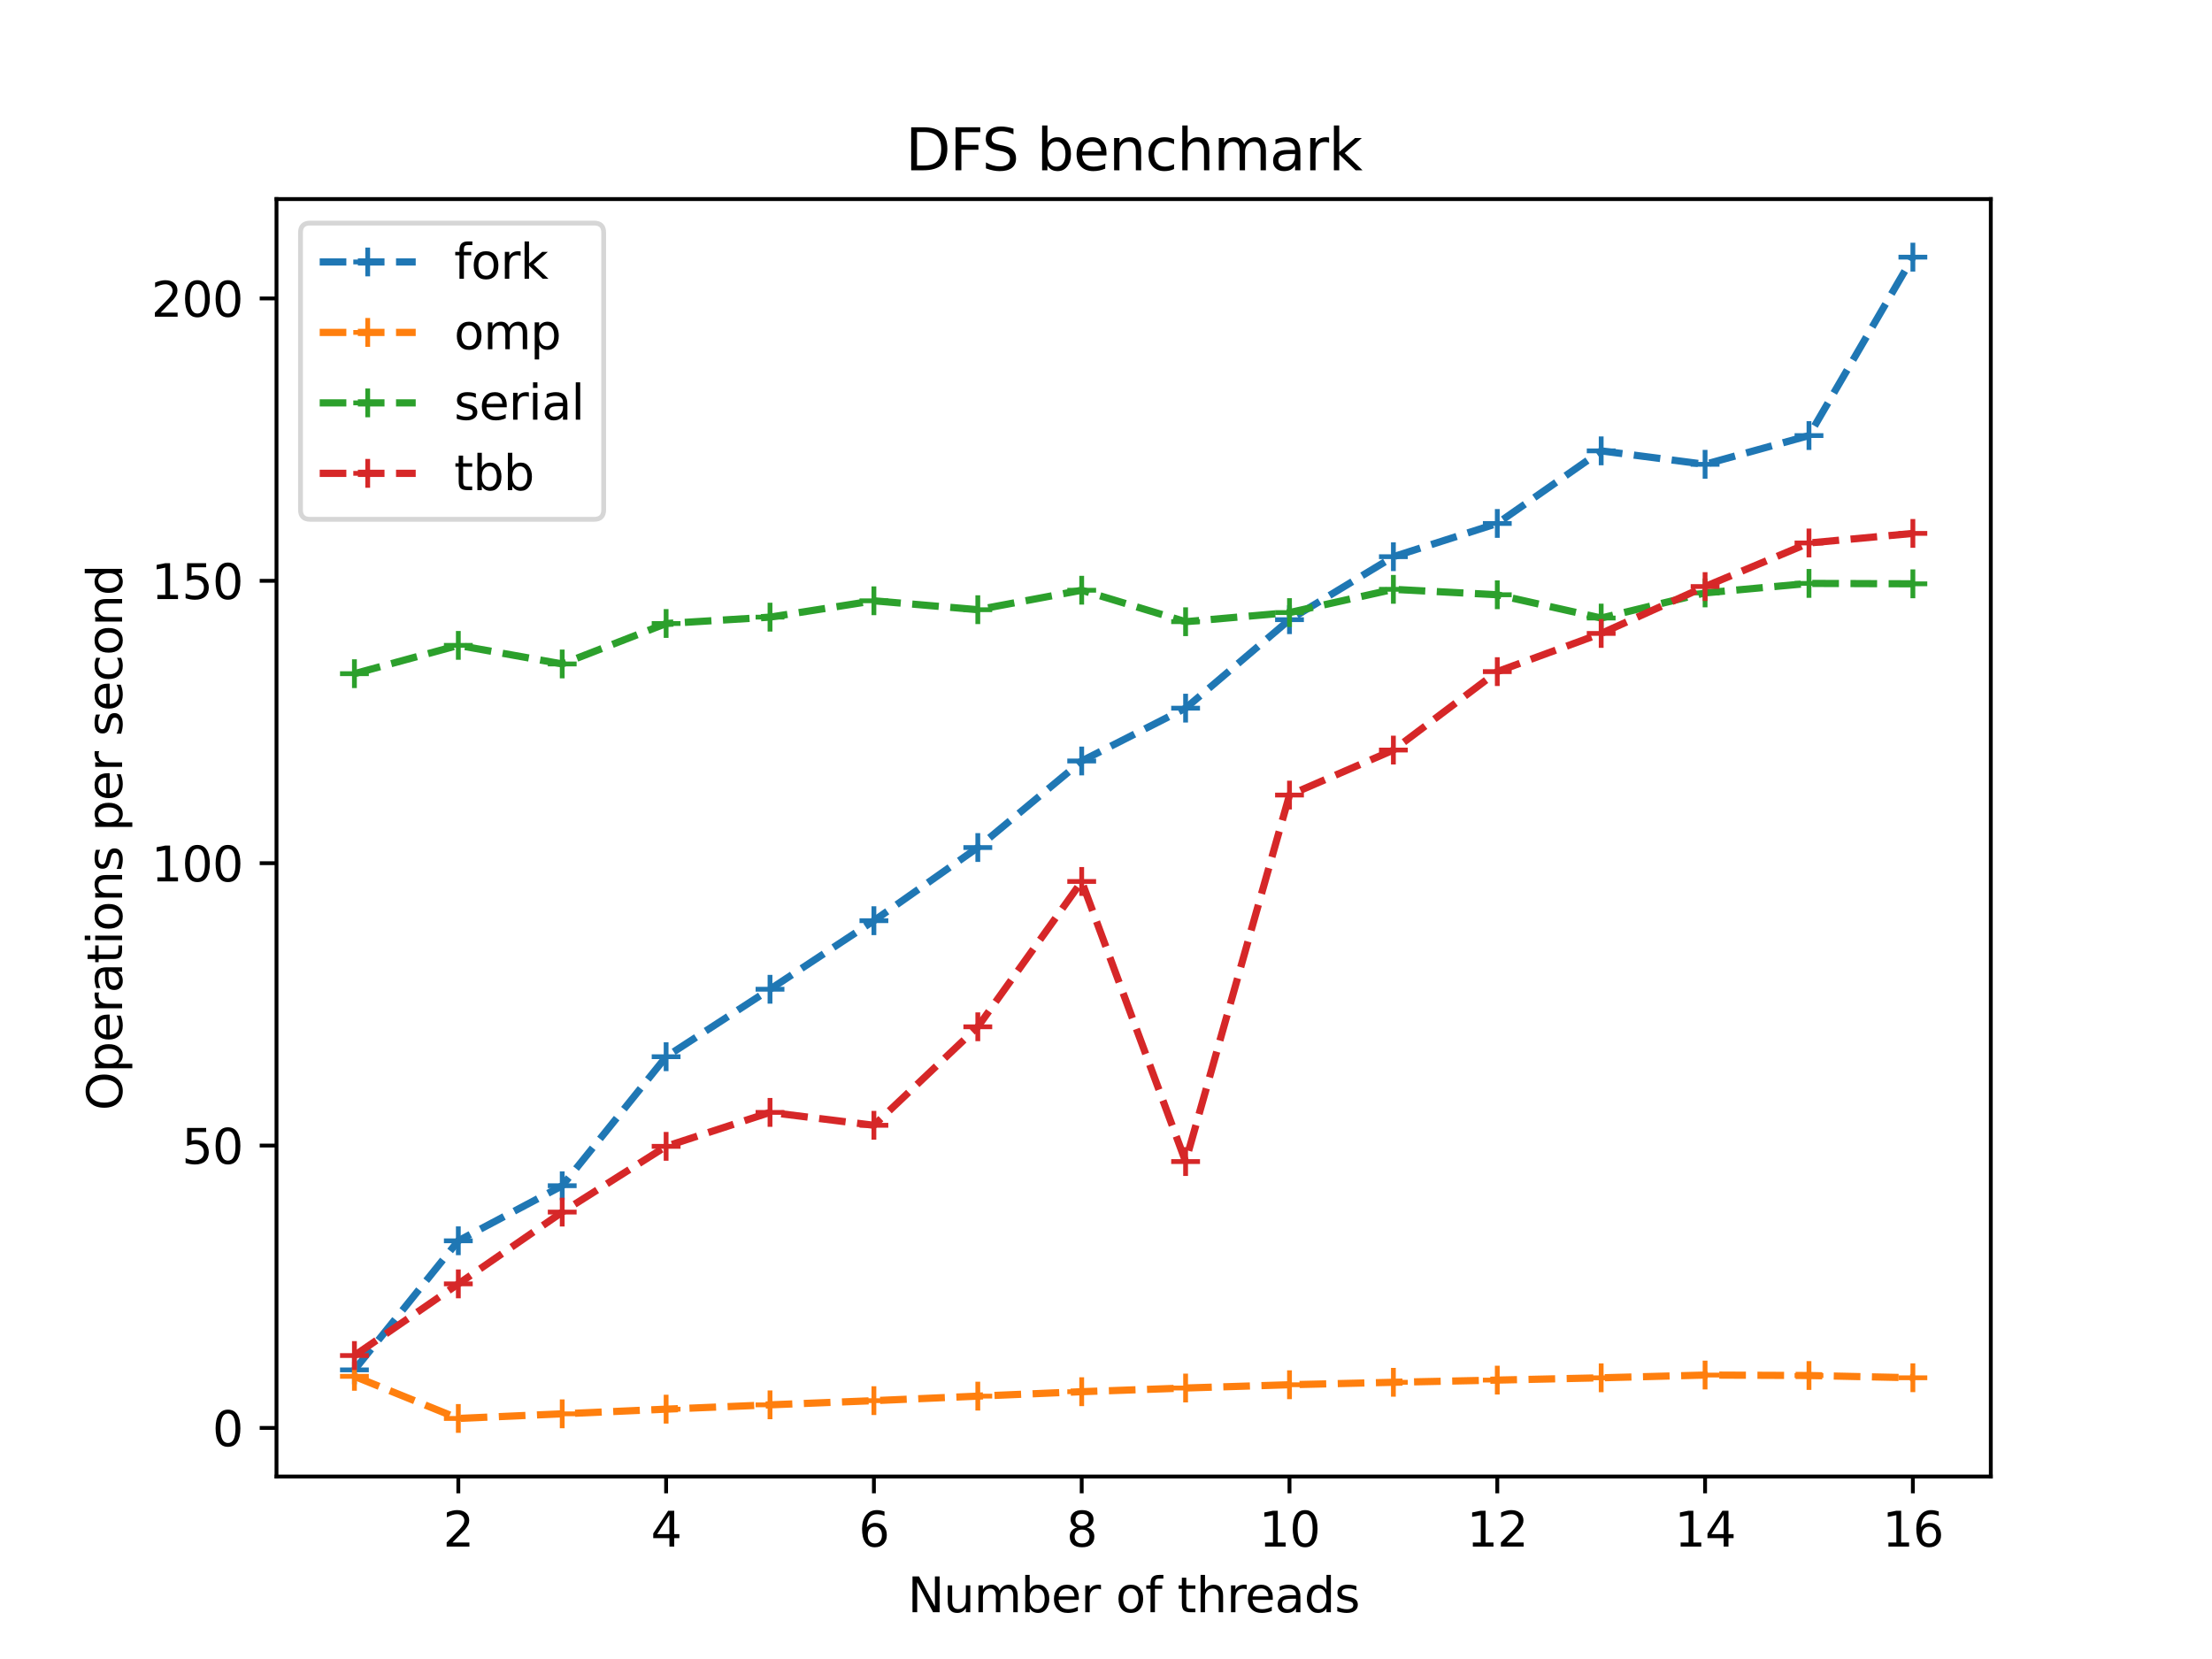 <svg xmlns="http://www.w3.org/2000/svg" xmlns:xlink="http://www.w3.org/1999/xlink" width="614.4" height="460.8" version="1.1" viewBox="0 0 460.8 345.6"><defs><style type="text/css">*{stroke-linejoin:round;stroke-linecap:butt}</style></defs><g id="figure_1"><g id="patch_1"><path d="M 0 345.6 L 460.8 345.6 L 460.8 0 L 0 0 z" style="fill:#fff"/></g><g id="axes_1"><g id="patch_2"><path d="M 57.6 307.584 L 414.72 307.584 L 414.72 41.472 L 57.6 41.472 z" style="fill:#fff"/></g><g id="matplotlib.axis_1"><g id="xtick_1"><g id="line2d_1"><defs><path id="m6983fdf4ad" d="M 0 0 L 0 3.5" style="stroke:#000;stroke-width:.8"/></defs><g><use x="95.476" y="307.584" xlink:href="#m6983fdf4ad" style="stroke:#000;stroke-width:.8"/></g></g><g id="text_1"><g transform="translate(92.295 322.182) scale(0.1 -0.1)"><defs><path id="DejaVuSans-32" d="M 1228 531 L 3431 531 L 3431 0 L 469 0 L 469 531 Q 828 903 1448 1529 Q 2069 2156 2228 2338 Q 2531 2678 2651 2914 Q 2772 3150 2772 3378 Q 2772 3750 2511 3984 Q 2250 4219 1831 4219 Q 1534 4219 1204 4116 Q 875 4013 500 3803 L 500 4441 Q 881 4594 1212 4672 Q 1544 4750 1819 4750 Q 2544 4750 2975 4387 Q 3406 4025 3406 3419 Q 3406 3131 3298 2873 Q 3191 2616 2906 2266 Q 2828 2175 2409 1742 Q 1991 1309 1228 531 z" transform="scale(0.016)"/></defs><use xlink:href="#DejaVuSans-32"/></g></g></g><g id="xtick_2"><g id="line2d_2"><g><use x="138.764" y="307.584" xlink:href="#m6983fdf4ad" style="stroke:#000;stroke-width:.8"/></g></g><g id="text_2"><g transform="translate(135.582 322.182) scale(0.1 -0.1)"><defs><path id="DejaVuSans-34" d="M 2419 4116 L 825 1625 L 2419 1625 L 2419 4116 z M 2253 4666 L 3047 4666 L 3047 1625 L 3713 1625 L 3713 1100 L 3047 1100 L 3047 0 L 2419 0 L 2419 1100 L 313 1100 L 313 1709 L 2253 4666 z" transform="scale(0.016)"/></defs><use xlink:href="#DejaVuSans-34"/></g></g></g><g id="xtick_3"><g id="line2d_3"><g><use x="182.051" y="307.584" xlink:href="#m6983fdf4ad" style="stroke:#000;stroke-width:.8"/></g></g><g id="text_3"><g transform="translate(178.87 322.182) scale(0.1 -0.1)"><defs><path id="DejaVuSans-36" d="M 2113 2584 Q 1688 2584 1439 2293 Q 1191 2003 1191 1497 Q 1191 994 1439 701 Q 1688 409 2113 409 Q 2538 409 2786 701 Q 3034 994 3034 1497 Q 3034 2003 2786 2293 Q 2538 2584 2113 2584 z M 3366 4563 L 3366 3988 Q 3128 4100 2886 4159 Q 2644 4219 2406 4219 Q 1781 4219 1451 3797 Q 1122 3375 1075 2522 Q 1259 2794 1537 2939 Q 1816 3084 2150 3084 Q 2853 3084 3261 2657 Q 3669 2231 3669 1497 Q 3669 778 3244 343 Q 2819 -91 2113 -91 Q 1303 -91 875 529 Q 447 1150 447 2328 Q 447 3434 972 4092 Q 1497 4750 2381 4750 Q 2619 4750 2861 4703 Q 3103 4656 3366 4563 z" transform="scale(0.016)"/></defs><use xlink:href="#DejaVuSans-36"/></g></g></g><g id="xtick_4"><g id="line2d_4"><g><use x="225.338" y="307.584" xlink:href="#m6983fdf4ad" style="stroke:#000;stroke-width:.8"/></g></g><g id="text_4"><g transform="translate(222.157 322.182) scale(0.1 -0.1)"><defs><path id="DejaVuSans-38" d="M 2034 2216 Q 1584 2216 1326 1975 Q 1069 1734 1069 1313 Q 1069 891 1326 650 Q 1584 409 2034 409 Q 2484 409 2743 651 Q 3003 894 3003 1313 Q 3003 1734 2745 1975 Q 2488 2216 2034 2216 z M 1403 2484 Q 997 2584 770 2862 Q 544 3141 544 3541 Q 544 4100 942 4425 Q 1341 4750 2034 4750 Q 2731 4750 3128 4425 Q 3525 4100 3525 3541 Q 3525 3141 3298 2862 Q 3072 2584 2669 2484 Q 3125 2378 3379 2068 Q 3634 1759 3634 1313 Q 3634 634 3220 271 Q 2806 -91 2034 -91 Q 1263 -91 848 271 Q 434 634 434 1313 Q 434 1759 690 2068 Q 947 2378 1403 2484 z M 1172 3481 Q 1172 3119 1398 2916 Q 1625 2713 2034 2713 Q 2441 2713 2670 2916 Q 2900 3119 2900 3481 Q 2900 3844 2670 4047 Q 2441 4250 2034 4250 Q 1625 4250 1398 4047 Q 1172 3844 1172 3481 z" transform="scale(0.016)"/></defs><use xlink:href="#DejaVuSans-38"/></g></g></g><g id="xtick_5"><g id="line2d_5"><g><use x="268.625" y="307.584" xlink:href="#m6983fdf4ad" style="stroke:#000;stroke-width:.8"/></g></g><g id="text_5"><g transform="translate(262.263 322.182) scale(0.1 -0.1)"><defs><path id="DejaVuSans-31" d="M 794 531 L 1825 531 L 1825 4091 L 703 3866 L 703 4441 L 1819 4666 L 2450 4666 L 2450 531 L 3481 531 L 3481 0 L 794 0 L 794 531 z" transform="scale(0.016)"/><path id="DejaVuSans-30" d="M 2034 4250 Q 1547 4250 1301 3770 Q 1056 3291 1056 2328 Q 1056 1369 1301 889 Q 1547 409 2034 409 Q 2525 409 2770 889 Q 3016 1369 3016 2328 Q 3016 3291 2770 3770 Q 2525 4250 2034 4250 z M 2034 4750 Q 2819 4750 3233 4129 Q 3647 3509 3647 2328 Q 3647 1150 3233 529 Q 2819 -91 2034 -91 Q 1250 -91 836 529 Q 422 1150 422 2328 Q 422 3509 836 4129 Q 1250 4750 2034 4750 z" transform="scale(0.016)"/></defs><use xlink:href="#DejaVuSans-31"/><use x="63.623" xlink:href="#DejaVuSans-30"/></g></g></g><g id="xtick_6"><g id="line2d_6"><g><use x="311.913" y="307.584" xlink:href="#m6983fdf4ad" style="stroke:#000;stroke-width:.8"/></g></g><g id="text_6"><g transform="translate(305.55 322.182) scale(0.1 -0.1)"><use xlink:href="#DejaVuSans-31"/><use x="63.623" xlink:href="#DejaVuSans-32"/></g></g></g><g id="xtick_7"><g id="line2d_7"><g><use x="355.2" y="307.584" xlink:href="#m6983fdf4ad" style="stroke:#000;stroke-width:.8"/></g></g><g id="text_7"><g transform="translate(348.837 322.182) scale(0.1 -0.1)"><use xlink:href="#DejaVuSans-31"/><use x="63.623" xlink:href="#DejaVuSans-34"/></g></g></g><g id="xtick_8"><g id="line2d_8"><g><use x="398.487" y="307.584" xlink:href="#m6983fdf4ad" style="stroke:#000;stroke-width:.8"/></g></g><g id="text_8"><g transform="translate(392.125 322.182) scale(0.1 -0.1)"><use xlink:href="#DejaVuSans-31"/><use x="63.623" xlink:href="#DejaVuSans-36"/></g></g></g><g id="text_9"><g transform="translate(189.085 335.861) scale(0.1 -0.1)"><defs><path id="DejaVuSans-4e" d="M 628 4666 L 1478 4666 L 3547 763 L 3547 4666 L 4159 4666 L 4159 0 L 3309 0 L 1241 3903 L 1241 0 L 628 0 L 628 4666 z" transform="scale(0.016)"/><path id="DejaVuSans-75" d="M 544 1381 L 544 3500 L 1119 3500 L 1119 1403 Q 1119 906 1312 657 Q 1506 409 1894 409 Q 2359 409 2629 706 Q 2900 1003 2900 1516 L 2900 3500 L 3475 3500 L 3475 0 L 2900 0 L 2900 538 Q 2691 219 2414 64 Q 2138 -91 1772 -91 Q 1169 -91 856 284 Q 544 659 544 1381 z M 1991 3584 L 1991 3584 z" transform="scale(0.016)"/><path id="DejaVuSans-6d" d="M 3328 2828 Q 3544 3216 3844 3400 Q 4144 3584 4550 3584 Q 5097 3584 5394 3201 Q 5691 2819 5691 2113 L 5691 0 L 5113 0 L 5113 2094 Q 5113 2597 4934 2840 Q 4756 3084 4391 3084 Q 3944 3084 3684 2787 Q 3425 2491 3425 1978 L 3425 0 L 2847 0 L 2847 2094 Q 2847 2600 2669 2842 Q 2491 3084 2119 3084 Q 1678 3084 1418 2786 Q 1159 2488 1159 1978 L 1159 0 L 581 0 L 581 3500 L 1159 3500 L 1159 2956 Q 1356 3278 1631 3431 Q 1906 3584 2284 3584 Q 2666 3584 2933 3390 Q 3200 3197 3328 2828 z" transform="scale(0.016)"/><path id="DejaVuSans-62" d="M 3116 1747 Q 3116 2381 2855 2742 Q 2594 3103 2138 3103 Q 1681 3103 1420 2742 Q 1159 2381 1159 1747 Q 1159 1113 1420 752 Q 1681 391 2138 391 Q 2594 391 2855 752 Q 3116 1113 3116 1747 z M 1159 2969 Q 1341 3281 1617 3432 Q 1894 3584 2278 3584 Q 2916 3584 3314 3078 Q 3713 2572 3713 1747 Q 3713 922 3314 415 Q 2916 -91 2278 -91 Q 1894 -91 1617 61 Q 1341 213 1159 525 L 1159 0 L 581 0 L 581 4863 L 1159 4863 L 1159 2969 z" transform="scale(0.016)"/><path id="DejaVuSans-65" d="M 3597 1894 L 3597 1613 L 953 1613 Q 991 1019 1311 708 Q 1631 397 2203 397 Q 2534 397 2845 478 Q 3156 559 3463 722 L 3463 178 Q 3153 47 2828 -22 Q 2503 -91 2169 -91 Q 1331 -91 842 396 Q 353 884 353 1716 Q 353 2575 817 3079 Q 1281 3584 2069 3584 Q 2775 3584 3186 3129 Q 3597 2675 3597 1894 z M 3022 2063 Q 3016 2534 2758 2815 Q 2500 3097 2075 3097 Q 1594 3097 1305 2825 Q 1016 2553 972 2059 L 3022 2063 z" transform="scale(0.016)"/><path id="DejaVuSans-72" d="M 2631 2963 Q 2534 3019 2420 3045 Q 2306 3072 2169 3072 Q 1681 3072 1420 2755 Q 1159 2438 1159 1844 L 1159 0 L 581 0 L 581 3500 L 1159 3500 L 1159 2956 Q 1341 3275 1631 3429 Q 1922 3584 2338 3584 Q 2397 3584 2469 3576 Q 2541 3569 2628 3553 L 2631 2963 z" transform="scale(0.016)"/><path id="DejaVuSans-20" transform="scale(0.016)"/><path id="DejaVuSans-6f" d="M 1959 3097 Q 1497 3097 1228 2736 Q 959 2375 959 1747 Q 959 1119 1226 758 Q 1494 397 1959 397 Q 2419 397 2687 759 Q 2956 1122 2956 1747 Q 2956 2369 2687 2733 Q 2419 3097 1959 3097 z M 1959 3584 Q 2709 3584 3137 3096 Q 3566 2609 3566 1747 Q 3566 888 3137 398 Q 2709 -91 1959 -91 Q 1206 -91 779 398 Q 353 888 353 1747 Q 353 2609 779 3096 Q 1206 3584 1959 3584 z" transform="scale(0.016)"/><path id="DejaVuSans-66" d="M 2375 4863 L 2375 4384 L 1825 4384 Q 1516 4384 1395 4259 Q 1275 4134 1275 3809 L 1275 3500 L 2222 3500 L 2222 3053 L 1275 3053 L 1275 0 L 697 0 L 697 3053 L 147 3053 L 147 3500 L 697 3500 L 697 3744 Q 697 4328 969 4595 Q 1241 4863 1831 4863 L 2375 4863 z" transform="scale(0.016)"/><path id="DejaVuSans-74" d="M 1172 4494 L 1172 3500 L 2356 3500 L 2356 3053 L 1172 3053 L 1172 1153 Q 1172 725 1289 603 Q 1406 481 1766 481 L 2356 481 L 2356 0 L 1766 0 Q 1100 0 847 248 Q 594 497 594 1153 L 594 3053 L 172 3053 L 172 3500 L 594 3500 L 594 4494 L 1172 4494 z" transform="scale(0.016)"/><path id="DejaVuSans-68" d="M 3513 2113 L 3513 0 L 2938 0 L 2938 2094 Q 2938 2591 2744 2837 Q 2550 3084 2163 3084 Q 1697 3084 1428 2787 Q 1159 2491 1159 1978 L 1159 0 L 581 0 L 581 4863 L 1159 4863 L 1159 2956 Q 1366 3272 1645 3428 Q 1925 3584 2291 3584 Q 2894 3584 3203 3211 Q 3513 2838 3513 2113 z" transform="scale(0.016)"/><path id="DejaVuSans-61" d="M 2194 1759 Q 1497 1759 1228 1600 Q 959 1441 959 1056 Q 959 750 1161 570 Q 1363 391 1709 391 Q 2188 391 2477 730 Q 2766 1069 2766 1631 L 2766 1759 L 2194 1759 z M 3341 1997 L 3341 0 L 2766 0 L 2766 531 Q 2569 213 2275 61 Q 1981 -91 1556 -91 Q 1019 -91 701 211 Q 384 513 384 1019 Q 384 1609 779 1909 Q 1175 2209 1959 2209 L 2766 2209 L 2766 2266 Q 2766 2663 2505 2880 Q 2244 3097 1772 3097 Q 1472 3097 1187 3025 Q 903 2953 641 2809 L 641 3341 Q 956 3463 1253 3523 Q 1550 3584 1831 3584 Q 2591 3584 2966 3190 Q 3341 2797 3341 1997 z" transform="scale(0.016)"/><path id="DejaVuSans-64" d="M 2906 2969 L 2906 4863 L 3481 4863 L 3481 0 L 2906 0 L 2906 525 Q 2725 213 2448 61 Q 2172 -91 1784 -91 Q 1150 -91 751 415 Q 353 922 353 1747 Q 353 2572 751 3078 Q 1150 3584 1784 3584 Q 2172 3584 2448 3432 Q 2725 3281 2906 2969 z M 947 1747 Q 947 1113 1208 752 Q 1469 391 1925 391 Q 2381 391 2643 752 Q 2906 1113 2906 1747 Q 2906 2381 2643 2742 Q 2381 3103 1925 3103 Q 1469 3103 1208 2742 Q 947 2381 947 1747 z" transform="scale(0.016)"/><path id="DejaVuSans-73" d="M 2834 3397 L 2834 2853 Q 2591 2978 2328 3040 Q 2066 3103 1784 3103 Q 1356 3103 1142 2972 Q 928 2841 928 2578 Q 928 2378 1081 2264 Q 1234 2150 1697 2047 L 1894 2003 Q 2506 1872 2764 1633 Q 3022 1394 3022 966 Q 3022 478 2636 193 Q 2250 -91 1575 -91 Q 1294 -91 989 -36 Q 684 19 347 128 L 347 722 Q 666 556 975 473 Q 1284 391 1588 391 Q 1994 391 2212 530 Q 2431 669 2431 922 Q 2431 1156 2273 1281 Q 2116 1406 1581 1522 L 1381 1569 Q 847 1681 609 1914 Q 372 2147 372 2553 Q 372 3047 722 3315 Q 1072 3584 1716 3584 Q 2034 3584 2315 3537 Q 2597 3491 2834 3397 z" transform="scale(0.016)"/></defs><use xlink:href="#DejaVuSans-4e"/><use x="74.805" xlink:href="#DejaVuSans-75"/><use x="138.184" xlink:href="#DejaVuSans-6d"/><use x="235.596" xlink:href="#DejaVuSans-62"/><use x="299.072" xlink:href="#DejaVuSans-65"/><use x="360.596" xlink:href="#DejaVuSans-72"/><use x="401.709" xlink:href="#DejaVuSans-20"/><use x="433.496" xlink:href="#DejaVuSans-6f"/><use x="494.678" xlink:href="#DejaVuSans-66"/><use x="529.883" xlink:href="#DejaVuSans-20"/><use x="561.67" xlink:href="#DejaVuSans-74"/><use x="600.879" xlink:href="#DejaVuSans-68"/><use x="664.258" xlink:href="#DejaVuSans-72"/><use x="703.121" xlink:href="#DejaVuSans-65"/><use x="764.645" xlink:href="#DejaVuSans-61"/><use x="825.924" xlink:href="#DejaVuSans-64"/><use x="889.4" xlink:href="#DejaVuSans-73"/></g></g></g><g id="matplotlib.axis_2"><g id="ytick_1"><g id="line2d_9"><defs><path id="maa2b0a108e" d="M 0 0 L -3.5 0" style="stroke:#000;stroke-width:.8"/></defs><g><use x="57.6" y="297.457" xlink:href="#maa2b0a108e" style="stroke:#000;stroke-width:.8"/></g></g><g id="text_10"><g transform="translate(44.237 301.257) scale(0.1 -0.1)"><use xlink:href="#DejaVuSans-30"/></g></g></g><g id="ytick_2"><g id="line2d_10"><g><use x="57.6" y="238.636" xlink:href="#maa2b0a108e" style="stroke:#000;stroke-width:.8"/></g></g><g id="text_11"><g transform="translate(37.875 242.435) scale(0.1 -0.1)"><defs><path id="DejaVuSans-35" d="M 691 4666 L 3169 4666 L 3169 4134 L 1269 4134 L 1269 2991 Q 1406 3038 1543 3061 Q 1681 3084 1819 3084 Q 2600 3084 3056 2656 Q 3513 2228 3513 1497 Q 3513 744 3044 326 Q 2575 -91 1722 -91 Q 1428 -91 1123 -41 Q 819 9 494 109 L 494 744 Q 775 591 1075 516 Q 1375 441 1709 441 Q 2250 441 2565 725 Q 2881 1009 2881 1497 Q 2881 1984 2565 2268 Q 2250 2553 1709 2553 Q 1456 2553 1204 2497 Q 953 2441 691 2322 L 691 4666 z" transform="scale(0.016)"/></defs><use xlink:href="#DejaVuSans-35"/><use x="63.623" xlink:href="#DejaVuSans-30"/></g></g></g><g id="ytick_3"><g id="line2d_11"><g><use x="57.6" y="179.814" xlink:href="#maa2b0a108e" style="stroke:#000;stroke-width:.8"/></g></g><g id="text_12"><g transform="translate(31.512 183.613) scale(0.1 -0.1)"><use xlink:href="#DejaVuSans-31"/><use x="63.623" xlink:href="#DejaVuSans-30"/><use x="127.246" xlink:href="#DejaVuSans-30"/></g></g></g><g id="ytick_4"><g id="line2d_12"><g><use x="57.6" y="120.993" xlink:href="#maa2b0a108e" style="stroke:#000;stroke-width:.8"/></g></g><g id="text_13"><g transform="translate(31.512 124.792) scale(0.1 -0.1)"><use xlink:href="#DejaVuSans-31"/><use x="63.623" xlink:href="#DejaVuSans-35"/><use x="127.246" xlink:href="#DejaVuSans-30"/></g></g></g><g id="ytick_5"><g id="line2d_13"><g><use x="57.6" y="62.171" xlink:href="#maa2b0a108e" style="stroke:#000;stroke-width:.8"/></g></g><g id="text_14"><g transform="translate(31.512 65.97) scale(0.1 -0.1)"><use xlink:href="#DejaVuSans-32"/><use x="63.623" xlink:href="#DejaVuSans-30"/><use x="127.246" xlink:href="#DejaVuSans-30"/></g></g></g><g id="text_15"><g transform="translate(25.433 231.333) rotate(-90) scale(0.1 -0.1)"><defs><path id="DejaVuSans-4f" d="M 2522 4238 Q 1834 4238 1429 3725 Q 1025 3213 1025 2328 Q 1025 1447 1429 934 Q 1834 422 2522 422 Q 3209 422 3611 934 Q 4013 1447 4013 2328 Q 4013 3213 3611 3725 Q 3209 4238 2522 4238 z M 2522 4750 Q 3503 4750 4090 4092 Q 4678 3434 4678 2328 Q 4678 1225 4090 567 Q 3503 -91 2522 -91 Q 1538 -91 948 565 Q 359 1222 359 2328 Q 359 3434 948 4092 Q 1538 4750 2522 4750 z" transform="scale(0.016)"/><path id="DejaVuSans-70" d="M 1159 525 L 1159 -1331 L 581 -1331 L 581 3500 L 1159 3500 L 1159 2969 Q 1341 3281 1617 3432 Q 1894 3584 2278 3584 Q 2916 3584 3314 3078 Q 3713 2572 3713 1747 Q 3713 922 3314 415 Q 2916 -91 2278 -91 Q 1894 -91 1617 61 Q 1341 213 1159 525 z M 3116 1747 Q 3116 2381 2855 2742 Q 2594 3103 2138 3103 Q 1681 3103 1420 2742 Q 1159 2381 1159 1747 Q 1159 1113 1420 752 Q 1681 391 2138 391 Q 2594 391 2855 752 Q 3116 1113 3116 1747 z" transform="scale(0.016)"/><path id="DejaVuSans-69" d="M 603 3500 L 1178 3500 L 1178 0 L 603 0 L 603 3500 z M 603 4863 L 1178 4863 L 1178 4134 L 603 4134 L 603 4863 z" transform="scale(0.016)"/><path id="DejaVuSans-6e" d="M 3513 2113 L 3513 0 L 2938 0 L 2938 2094 Q 2938 2591 2744 2837 Q 2550 3084 2163 3084 Q 1697 3084 1428 2787 Q 1159 2491 1159 1978 L 1159 0 L 581 0 L 581 3500 L 1159 3500 L 1159 2956 Q 1366 3272 1645 3428 Q 1925 3584 2291 3584 Q 2894 3584 3203 3211 Q 3513 2838 3513 2113 z" transform="scale(0.016)"/><path id="DejaVuSans-63" d="M 3122 3366 L 3122 2828 Q 2878 2963 2633 3030 Q 2388 3097 2138 3097 Q 1578 3097 1268 2742 Q 959 2388 959 1747 Q 959 1106 1268 751 Q 1578 397 2138 397 Q 2388 397 2633 464 Q 2878 531 3122 666 L 3122 134 Q 2881 22 2623 -34 Q 2366 -91 2075 -91 Q 1284 -91 818 406 Q 353 903 353 1747 Q 353 2603 823 3093 Q 1294 3584 2113 3584 Q 2378 3584 2631 3529 Q 2884 3475 3122 3366 z" transform="scale(0.016)"/></defs><use xlink:href="#DejaVuSans-4f"/><use x="78.711" xlink:href="#DejaVuSans-70"/><use x="142.188" xlink:href="#DejaVuSans-65"/><use x="203.711" xlink:href="#DejaVuSans-72"/><use x="244.824" xlink:href="#DejaVuSans-61"/><use x="306.104" xlink:href="#DejaVuSans-74"/><use x="345.313" xlink:href="#DejaVuSans-69"/><use x="373.096" xlink:href="#DejaVuSans-6f"/><use x="434.277" xlink:href="#DejaVuSans-6e"/><use x="497.656" xlink:href="#DejaVuSans-73"/><use x="549.756" xlink:href="#DejaVuSans-20"/><use x="581.543" xlink:href="#DejaVuSans-70"/><use x="645.02" xlink:href="#DejaVuSans-65"/><use x="706.543" xlink:href="#DejaVuSans-72"/><use x="747.656" xlink:href="#DejaVuSans-20"/><use x="779.443" xlink:href="#DejaVuSans-73"/><use x="831.543" xlink:href="#DejaVuSans-65"/><use x="893.066" xlink:href="#DejaVuSans-63"/><use x="948.047" xlink:href="#DejaVuSans-6f"/><use x="1009.229" xlink:href="#DejaVuSans-6e"/><use x="1072.607" xlink:href="#DejaVuSans-64"/></g></g></g><g id="line2d_14"><path d="M 73.833 285.372 L 95.476 258.481 L 117.12 247.011 L 138.764 220.134 L 160.407 206.079 L 182.051 191.796 L 203.695 176.557 L 225.338 158.526 L 246.982 147.522 L 268.625 129.095 L 290.269 115.971 L 311.913 109.046 L 333.556 93.924 L 355.2 96.725 L 376.844 90.739 L 398.487 53.568" clip-path="url(#p78af3ef007)" style="fill:none;stroke-dasharray:5.55,2.4;stroke-dashoffset:0;stroke:#1f77b4;stroke-width:1.5"/><defs><path id="m81834d8ab3" d="M -3 0 L 3 0 M 0 3 L 0 -3" style="stroke:#1f77b4"/></defs><g clip-path="url(#p78af3ef007)"><use x="73.833" y="285.372" xlink:href="#m81834d8ab3" style="fill:#1f77b4;stroke:#1f77b4"/><use x="95.476" y="258.481" xlink:href="#m81834d8ab3" style="fill:#1f77b4;stroke:#1f77b4"/><use x="117.12" y="247.011" xlink:href="#m81834d8ab3" style="fill:#1f77b4;stroke:#1f77b4"/><use x="138.764" y="220.134" xlink:href="#m81834d8ab3" style="fill:#1f77b4;stroke:#1f77b4"/><use x="160.407" y="206.079" xlink:href="#m81834d8ab3" style="fill:#1f77b4;stroke:#1f77b4"/><use x="182.051" y="191.796" xlink:href="#m81834d8ab3" style="fill:#1f77b4;stroke:#1f77b4"/><use x="203.695" y="176.557" xlink:href="#m81834d8ab3" style="fill:#1f77b4;stroke:#1f77b4"/><use x="225.338" y="158.526" xlink:href="#m81834d8ab3" style="fill:#1f77b4;stroke:#1f77b4"/><use x="246.982" y="147.522" xlink:href="#m81834d8ab3" style="fill:#1f77b4;stroke:#1f77b4"/><use x="268.625" y="129.095" xlink:href="#m81834d8ab3" style="fill:#1f77b4;stroke:#1f77b4"/><use x="290.269" y="115.971" xlink:href="#m81834d8ab3" style="fill:#1f77b4;stroke:#1f77b4"/><use x="311.913" y="109.046" xlink:href="#m81834d8ab3" style="fill:#1f77b4;stroke:#1f77b4"/><use x="333.556" y="93.924" xlink:href="#m81834d8ab3" style="fill:#1f77b4;stroke:#1f77b4"/><use x="355.2" y="96.725" xlink:href="#m81834d8ab3" style="fill:#1f77b4;stroke:#1f77b4"/><use x="376.844" y="90.739" xlink:href="#m81834d8ab3" style="fill:#1f77b4;stroke:#1f77b4"/><use x="398.487" y="53.568" xlink:href="#m81834d8ab3" style="fill:#1f77b4;stroke:#1f77b4"/></g></g><g id="line2d_15"><path d="M 73.833 286.716 L 95.476 295.488 L 117.12 294.524 L 138.764 293.554 L 160.407 292.653 L 182.051 291.782 L 203.695 290.84 L 225.338 289.916 L 246.982 289.147 L 268.625 288.468 L 290.269 287.955 L 311.913 287.498 L 333.556 287.022 L 355.2 286.449 L 376.844 286.544 L 398.487 287.013" clip-path="url(#p78af3ef007)" style="fill:none;stroke-dasharray:5.55,2.4;stroke-dashoffset:0;stroke:#ff7f0e;stroke-width:1.5"/><defs><path id="m65d3243373" d="M -3 0 L 3 0 M 0 3 L 0 -3" style="stroke:#ff7f0e"/></defs><g clip-path="url(#p78af3ef007)"><use x="73.833" y="286.716" xlink:href="#m65d3243373" style="fill:#ff7f0e;stroke:#ff7f0e"/><use x="95.476" y="295.488" xlink:href="#m65d3243373" style="fill:#ff7f0e;stroke:#ff7f0e"/><use x="117.12" y="294.524" xlink:href="#m65d3243373" style="fill:#ff7f0e;stroke:#ff7f0e"/><use x="138.764" y="293.554" xlink:href="#m65d3243373" style="fill:#ff7f0e;stroke:#ff7f0e"/><use x="160.407" y="292.653" xlink:href="#m65d3243373" style="fill:#ff7f0e;stroke:#ff7f0e"/><use x="182.051" y="291.782" xlink:href="#m65d3243373" style="fill:#ff7f0e;stroke:#ff7f0e"/><use x="203.695" y="290.84" xlink:href="#m65d3243373" style="fill:#ff7f0e;stroke:#ff7f0e"/><use x="225.338" y="289.916" xlink:href="#m65d3243373" style="fill:#ff7f0e;stroke:#ff7f0e"/><use x="246.982" y="289.147" xlink:href="#m65d3243373" style="fill:#ff7f0e;stroke:#ff7f0e"/><use x="268.625" y="288.468" xlink:href="#m65d3243373" style="fill:#ff7f0e;stroke:#ff7f0e"/><use x="290.269" y="287.955" xlink:href="#m65d3243373" style="fill:#ff7f0e;stroke:#ff7f0e"/><use x="311.913" y="287.498" xlink:href="#m65d3243373" style="fill:#ff7f0e;stroke:#ff7f0e"/><use x="333.556" y="287.022" xlink:href="#m65d3243373" style="fill:#ff7f0e;stroke:#ff7f0e"/><use x="355.2" y="286.449" xlink:href="#m65d3243373" style="fill:#ff7f0e;stroke:#ff7f0e"/><use x="376.844" y="286.544" xlink:href="#m65d3243373" style="fill:#ff7f0e;stroke:#ff7f0e"/><use x="398.487" y="287.013" xlink:href="#m65d3243373" style="fill:#ff7f0e;stroke:#ff7f0e"/></g></g><g id="line2d_16"><path d="M 73.833 140.342 L 95.476 134.444 L 117.12 138.312 L 138.764 129.888 L 160.407 128.562 L 182.051 125.157 L 203.695 127.012 L 225.338 122.956 L 246.982 129.511 L 268.625 127.613 L 290.269 122.767 L 311.913 123.898 L 333.556 128.75 L 355.2 123.511 L 376.844 121.534 L 398.487 121.619" clip-path="url(#p78af3ef007)" style="fill:none;stroke-dasharray:5.55,2.4;stroke-dashoffset:0;stroke:#2ca02c;stroke-width:1.5"/><defs><path id="m9d4a162cf2" d="M -3 0 L 3 0 M 0 3 L 0 -3" style="stroke:#2ca02c"/></defs><g clip-path="url(#p78af3ef007)"><use x="73.833" y="140.342" xlink:href="#m9d4a162cf2" style="fill:#2ca02c;stroke:#2ca02c"/><use x="95.476" y="134.444" xlink:href="#m9d4a162cf2" style="fill:#2ca02c;stroke:#2ca02c"/><use x="117.12" y="138.312" xlink:href="#m9d4a162cf2" style="fill:#2ca02c;stroke:#2ca02c"/><use x="138.764" y="129.888" xlink:href="#m9d4a162cf2" style="fill:#2ca02c;stroke:#2ca02c"/><use x="160.407" y="128.562" xlink:href="#m9d4a162cf2" style="fill:#2ca02c;stroke:#2ca02c"/><use x="182.051" y="125.157" xlink:href="#m9d4a162cf2" style="fill:#2ca02c;stroke:#2ca02c"/><use x="203.695" y="127.012" xlink:href="#m9d4a162cf2" style="fill:#2ca02c;stroke:#2ca02c"/><use x="225.338" y="122.956" xlink:href="#m9d4a162cf2" style="fill:#2ca02c;stroke:#2ca02c"/><use x="246.982" y="129.511" xlink:href="#m9d4a162cf2" style="fill:#2ca02c;stroke:#2ca02c"/><use x="268.625" y="127.613" xlink:href="#m9d4a162cf2" style="fill:#2ca02c;stroke:#2ca02c"/><use x="290.269" y="122.767" xlink:href="#m9d4a162cf2" style="fill:#2ca02c;stroke:#2ca02c"/><use x="311.913" y="123.898" xlink:href="#m9d4a162cf2" style="fill:#2ca02c;stroke:#2ca02c"/><use x="333.556" y="128.75" xlink:href="#m9d4a162cf2" style="fill:#2ca02c;stroke:#2ca02c"/><use x="355.2" y="123.511" xlink:href="#m9d4a162cf2" style="fill:#2ca02c;stroke:#2ca02c"/><use x="376.844" y="121.534" xlink:href="#m9d4a162cf2" style="fill:#2ca02c;stroke:#2ca02c"/><use x="398.487" y="121.619" xlink:href="#m9d4a162cf2" style="fill:#2ca02c;stroke:#2ca02c"/></g></g><g id="line2d_17"><path d="M 73.833 282.385 L 95.476 267.456 L 117.12 252.503 L 138.764 238.804 L 160.407 231.734 L 182.051 234.417 L 203.695 213.901 L 225.338 183.626 L 246.982 241.974 L 268.625 165.626 L 290.269 156.251 L 311.913 139.911 L 333.556 131.958 L 355.2 122.188 L 376.844 113.113 L 398.487 111.118" clip-path="url(#p78af3ef007)" style="fill:none;stroke-dasharray:5.55,2.4;stroke-dashoffset:0;stroke:#d62728;stroke-width:1.5"/><defs><path id="m4cc32502cc" d="M -3 0 L 3 0 M 0 3 L 0 -3" style="stroke:#d62728"/></defs><g clip-path="url(#p78af3ef007)"><use x="73.833" y="282.385" xlink:href="#m4cc32502cc" style="fill:#d62728;stroke:#d62728"/><use x="95.476" y="267.456" xlink:href="#m4cc32502cc" style="fill:#d62728;stroke:#d62728"/><use x="117.12" y="252.503" xlink:href="#m4cc32502cc" style="fill:#d62728;stroke:#d62728"/><use x="138.764" y="238.804" xlink:href="#m4cc32502cc" style="fill:#d62728;stroke:#d62728"/><use x="160.407" y="231.734" xlink:href="#m4cc32502cc" style="fill:#d62728;stroke:#d62728"/><use x="182.051" y="234.417" xlink:href="#m4cc32502cc" style="fill:#d62728;stroke:#d62728"/><use x="203.695" y="213.901" xlink:href="#m4cc32502cc" style="fill:#d62728;stroke:#d62728"/><use x="225.338" y="183.626" xlink:href="#m4cc32502cc" style="fill:#d62728;stroke:#d62728"/><use x="246.982" y="241.974" xlink:href="#m4cc32502cc" style="fill:#d62728;stroke:#d62728"/><use x="268.625" y="165.626" xlink:href="#m4cc32502cc" style="fill:#d62728;stroke:#d62728"/><use x="290.269" y="156.251" xlink:href="#m4cc32502cc" style="fill:#d62728;stroke:#d62728"/><use x="311.913" y="139.911" xlink:href="#m4cc32502cc" style="fill:#d62728;stroke:#d62728"/><use x="333.556" y="131.958" xlink:href="#m4cc32502cc" style="fill:#d62728;stroke:#d62728"/><use x="355.2" y="122.188" xlink:href="#m4cc32502cc" style="fill:#d62728;stroke:#d62728"/><use x="376.844" y="113.113" xlink:href="#m4cc32502cc" style="fill:#d62728;stroke:#d62728"/><use x="398.487" y="111.118" xlink:href="#m4cc32502cc" style="fill:#d62728;stroke:#d62728"/></g></g><g id="patch_3"><path d="M 57.6 307.584 L 57.6 41.472" style="fill:none;stroke:#000;stroke-width:.8;stroke-linejoin:miter;stroke-linecap:square"/></g><g id="patch_4"><path d="M 414.72 307.584 L 414.72 41.472" style="fill:none;stroke:#000;stroke-width:.8;stroke-linejoin:miter;stroke-linecap:square"/></g><g id="patch_5"><path d="M 57.6 307.584 L 414.72 307.584" style="fill:none;stroke:#000;stroke-width:.8;stroke-linejoin:miter;stroke-linecap:square"/></g><g id="patch_6"><path d="M 57.6 41.472 L 414.72 41.472" style="fill:none;stroke:#000;stroke-width:.8;stroke-linejoin:miter;stroke-linecap:square"/></g><g id="text_16"><g transform="translate(188.611 35.472) scale(0.12 -0.12)"><defs><path id="DejaVuSans-44" d="M 1259 4147 L 1259 519 L 2022 519 Q 2988 519 3436 956 Q 3884 1394 3884 2338 Q 3884 3275 3436 3711 Q 2988 4147 2022 4147 L 1259 4147 z M 628 4666 L 1925 4666 Q 3281 4666 3915 4102 Q 4550 3538 4550 2338 Q 4550 1131 3912 565 Q 3275 0 1925 0 L 628 0 L 628 4666 z" transform="scale(0.016)"/><path id="DejaVuSans-46" d="M 628 4666 L 3309 4666 L 3309 4134 L 1259 4134 L 1259 2759 L 3109 2759 L 3109 2228 L 1259 2228 L 1259 0 L 628 0 L 628 4666 z" transform="scale(0.016)"/><path id="DejaVuSans-53" d="M 3425 4513 L 3425 3897 Q 3066 4069 2747 4153 Q 2428 4238 2131 4238 Q 1616 4238 1336 4038 Q 1056 3838 1056 3469 Q 1056 3159 1242 3001 Q 1428 2844 1947 2747 L 2328 2669 Q 3034 2534 3370 2195 Q 3706 1856 3706 1288 Q 3706 609 3251 259 Q 2797 -91 1919 -91 Q 1588 -91 1214 -16 Q 841 59 441 206 L 441 856 Q 825 641 1194 531 Q 1563 422 1919 422 Q 2459 422 2753 634 Q 3047 847 3047 1241 Q 3047 1584 2836 1778 Q 2625 1972 2144 2069 L 1759 2144 Q 1053 2284 737 2584 Q 422 2884 422 3419 Q 422 4038 858 4394 Q 1294 4750 2059 4750 Q 2388 4750 2728 4690 Q 3069 4631 3425 4513 z" transform="scale(0.016)"/><path id="DejaVuSans-6b" d="M 581 4863 L 1159 4863 L 1159 1991 L 2875 3500 L 3609 3500 L 1753 1863 L 3688 0 L 2938 0 L 1159 1709 L 1159 0 L 581 0 L 581 4863 z" transform="scale(0.016)"/></defs><use xlink:href="#DejaVuSans-44"/><use x="77.002" xlink:href="#DejaVuSans-46"/><use x="132.771" xlink:href="#DejaVuSans-53"/><use x="196.248" xlink:href="#DejaVuSans-20"/><use x="228.035" xlink:href="#DejaVuSans-62"/><use x="291.512" xlink:href="#DejaVuSans-65"/><use x="353.035" xlink:href="#DejaVuSans-6e"/><use x="416.414" xlink:href="#DejaVuSans-63"/><use x="471.395" xlink:href="#DejaVuSans-68"/><use x="534.773" xlink:href="#DejaVuSans-6d"/><use x="632.186" xlink:href="#DejaVuSans-61"/><use x="693.465" xlink:href="#DejaVuSans-72"/><use x="734.578" xlink:href="#DejaVuSans-6b"/></g></g><g id="legend_1"><g id="patch_7"><path d="M 64.6 108.184 L 123.758 108.184 Q 125.758 108.184 125.758 106.184 L 125.758 48.472 Q 125.758 46.472 123.758 46.472 L 64.6 46.472 Q 62.6 46.472 62.6 48.472 L 62.6 106.184 Q 62.6 108.184 64.6 108.184 z" style="fill:#fff;opacity:.8;stroke:#ccc;stroke-linejoin:miter"/></g><g id="line2d_18"><path d="M 66.6 54.57 L 76.6 54.57 L 86.6 54.57" style="fill:none;stroke-dasharray:5.55,2.4;stroke-dashoffset:0;stroke:#1f77b4;stroke-width:1.5"/><g><use x="76.6" y="54.57" xlink:href="#m81834d8ab3" style="fill:#1f77b4;stroke:#1f77b4"/></g></g><g id="text_17"><g transform="translate(94.6 58.07) scale(0.1 -0.1)"><use xlink:href="#DejaVuSans-66"/><use x="35.205" xlink:href="#DejaVuSans-6f"/><use x="96.387" xlink:href="#DejaVuSans-72"/><use x="137.5" xlink:href="#DejaVuSans-6b"/></g></g><g id="line2d_19"><path d="M 66.6 69.249 L 76.6 69.249 L 86.6 69.249" style="fill:none;stroke-dasharray:5.55,2.4;stroke-dashoffset:0;stroke:#ff7f0e;stroke-width:1.5"/><g><use x="76.6" y="69.249" xlink:href="#m65d3243373" style="fill:#ff7f0e;stroke:#ff7f0e"/></g></g><g id="text_18"><g transform="translate(94.6 72.749) scale(0.1 -0.1)"><use xlink:href="#DejaVuSans-6f"/><use x="61.182" xlink:href="#DejaVuSans-6d"/><use x="158.594" xlink:href="#DejaVuSans-70"/></g></g><g id="line2d_20"><path d="M 66.6 83.927 L 76.6 83.927 L 86.6 83.927" style="fill:none;stroke-dasharray:5.55,2.4;stroke-dashoffset:0;stroke:#2ca02c;stroke-width:1.5"/><g><use x="76.6" y="83.927" xlink:href="#m9d4a162cf2" style="fill:#2ca02c;stroke:#2ca02c"/></g></g><g id="text_19"><g transform="translate(94.6 87.427) scale(0.1 -0.1)"><defs><path id="DejaVuSans-6c" d="M 603 4863 L 1178 4863 L 1178 0 L 603 0 L 603 4863 z" transform="scale(0.016)"/></defs><use xlink:href="#DejaVuSans-73"/><use x="52.1" xlink:href="#DejaVuSans-65"/><use x="113.623" xlink:href="#DejaVuSans-72"/><use x="154.736" xlink:href="#DejaVuSans-69"/><use x="182.52" xlink:href="#DejaVuSans-61"/><use x="243.799" xlink:href="#DejaVuSans-6c"/></g></g><g id="line2d_21"><path d="M 66.6 98.605 L 76.6 98.605 L 86.6 98.605" style="fill:none;stroke-dasharray:5.55,2.4;stroke-dashoffset:0;stroke:#d62728;stroke-width:1.5"/><g><use x="76.6" y="98.605" xlink:href="#m4cc32502cc" style="fill:#d62728;stroke:#d62728"/></g></g><g id="text_20"><g transform="translate(94.6 102.105) scale(0.1 -0.1)"><use xlink:href="#DejaVuSans-74"/><use x="39.209" xlink:href="#DejaVuSans-62"/><use x="102.686" xlink:href="#DejaVuSans-62"/></g></g></g></g></g><defs><clipPath id="p78af3ef007"><rect width="357.12" height="266.112" x="57.6" y="41.472"/></clipPath></defs></svg>
